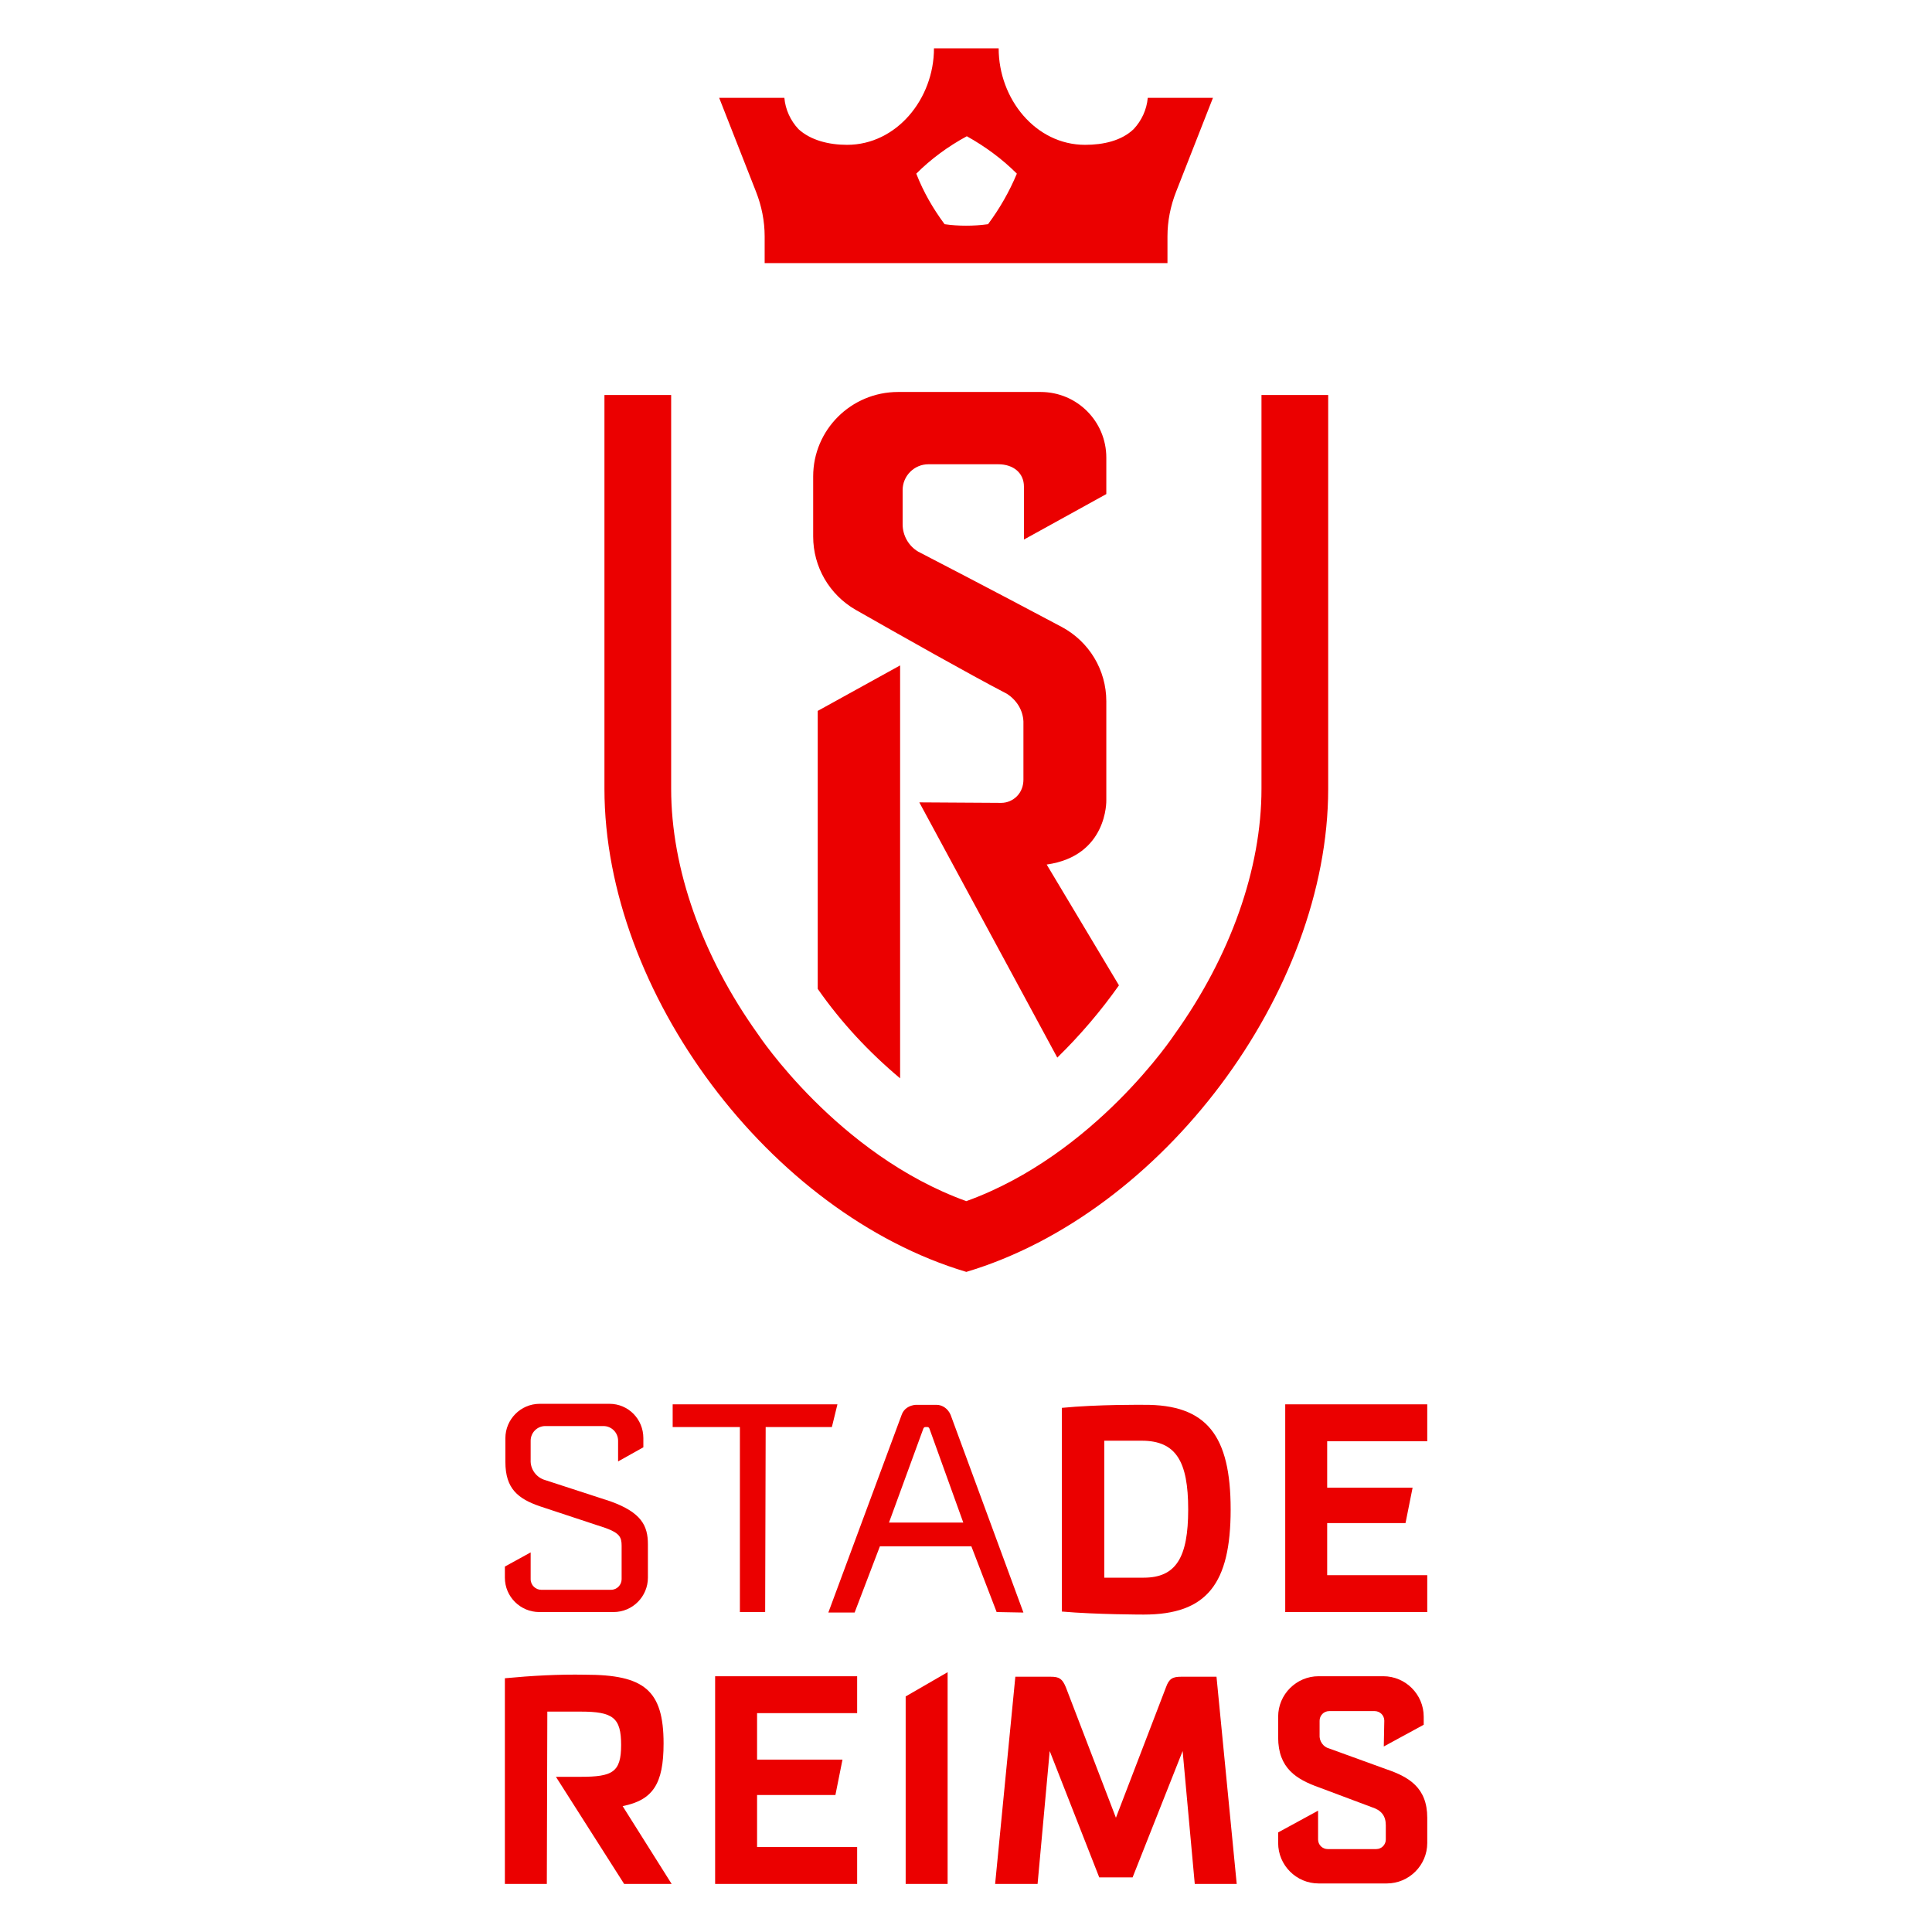 <svg height="1000" viewBox="0 0 1000 1000" width="1000" xmlns="http://www.w3.org/2000/svg"><g transform="matrix(2.616 0 0 2.616 261.323 25)"><path d="m 91.3 242.1 c 38.8 -11.6 71.6 -55.3 71.6 -95.6 V 68.6 h -13.2 v 77.9 c 0 15.8 -6.1 33.1 -17.2 48.6 c 0 0 -15.7 23.8 -41.2 33 c -25.5 -9.2 -41.2 -33 -41.2 -33 C 39 179.6 32.9 162.3 32.9 146.5 V 68.6 H 19.7 v 77.9 c 0 40.3 32.7 84 71.6 95.6 z" fill="#eb0000"/><path d="m 78.2 203.8 v -81.7 l -16.3 9 v 55 c 4.6 6.6 10.1 12.5 16.3 17.7 z" fill="#eb0000"/><path d="m 107.2 161.5 l 14.3 23.9 c -3.6 5.1 -7.7 9.9 -12.2 14.3 L 82 149.2 l 16.2 .1 c 1.2 0 2.3 -.5 3.1 -1.3 c .9 -.9 1.3 -2.1 1.3 -3.3 v -11.5 c -.1 -2.3 -1.4 -4.3 -3.3 -5.5 C 91.8 123.8 78.9 116.5 69.4 111.1 C 64.2 108.1 61 102.6 61 96.6 V 84.7 C 61 75.5 68.5 68 77.8 68 H 106 c 7.2 0 13 5.8 13 13 v 0 v 7.2 l -16.3 9 V 86.7 c 0 -2.6 -2 -4.4 -5.1 -4.4 H 83.8 c -2.8 0 -5.1 2.3 -5.1 5.1 v 6.8 c 0 2.2 1.2 4.3 3.1 5.4 c .2 .1 14.5 7.5 28.4 14.9 c 5.4 2.9 8.8 8.5 8.8 14.7 v 19.6 c 0 0 .3 11 -11.8 12.7 z" fill="#eb0000"/><path d="m 131.1 42.5 v -5.3 c 0 -3 .6 -6 1.7 -8.8 l 7.3 -18.6 h -12.9 c -.2 2.3 -1.2 4.5 -2.8 6.2 c -2.4 2.3 -6 3.1 -9.6 3.1 C 105 19.1 97.7 10 97.7 0 H 84.9 c 0 10 -7.4 19.1 -17.2 19.1 c -3.6 0 -7.2 -.9 -9.6 -3.1 c -1.6 -1.7 -2.6 -3.9 -2.8 -6.2 H 42.4 l 7.3 18.6 c 1.1 2.8 1.7 5.8 1.7 8.8 v 5.3 z M 95.6 34.8 c -2.9 .4 -5.8 .4 -8.6 0 c -2.3 -3.1 -4.2 -6.4 -5.6 -10 c 2.9 -2.9 6.3 -5.4 10 -7.4 v 0 c 3.6 2 7 4.5 9.9 7.4 c -1.5 3.6 -3.4 6.9 -5.7 10 z" fill="#eb0000"/><g><path d="M 154.4 309.4 L 154.4 268.3 L 182.5 268.3 L 182.5 275.6 L 162.7 275.6 L 162.7 284.8 L 179.6 284.8 L 178.2 291.8 L 162.7 291.8 L 162.7 302.1 L 182.5 302.1 L 182.5 309.4 Z" fill="#eb0000"/><path d="M 8.3 363.2 H 0 v -40.7 c 5.3 -.5 10.6 -.8 15.9 -.7 c 11.6 0 15.5 3 15.5 13.6 c 0 8 -2.1 11.2 -8.1 12.4 L 33 363.2 H 23.6 L 10.1 342 H 15 c 6.3 0 8 -.9 8 -6.3 c 0 -5.4 -1.6 -6.6 -8 -6.6 H 8.4 Z" fill="#eb0000"/><path d="M 41.6 363.2 L 41.6 322.1 L 69.7 322.1 L 69.7 329.4 L 49.9 329.4 L 49.9 338.6 L 66.8 338.6 L 65.4 345.6 L 49.9 345.6 L 49.9 355.9 L 69.7 355.9 L 69.7 363.2 Z" fill="#eb0000"/><path d="M 79.3 326.1 L 87.6 321.3 L 87.6 363.2 L 79.3 363.2 Z" fill="#eb0000"/><path d="m 136.5 363.2 l -2.4 -26.3 l -9.9 25 h -6.6 l -9.8 -25 l -2.4 26.3 H 97 l 4 -41 h 7 c 1.7 0 2.3 .4 3 2.1 l 9.9 25.8 l 9.9 -25.8 c .6 -1.7 1.3 -2.1 3 -2.1 h 7 l 4 41 z" fill="#eb0000"/><path d="m 174 330.9 c 0 -1.1 -.9 -1.9 -1.9 -1.9 v 0 h -9 c -1.1 0 -1.9 .9 -1.9 1.9 v 0 v 2.8 c -.1 1.2 .7 2.4 1.9 2.7 l 11.3 4.1 c 4.4 1.5 8.1 3.6 8.1 9.6 v 5 c 0 4.4 -3.6 8 -8 8 H 161 c -4.4 0 -8 -3.6 -8 -8 V 353 l 7.9 -4.3 v 5.7 c 0 1.1 .9 1.9 1.9 1.9 v 0 h 9.6 c 1.1 0 1.9 -.9 1.9 -1.9 v 0 v -2.8 c 0 -1.9 -.9 -3 -2.8 -3.6 l -10.4 -3.9 c -4.5 -1.6 -8.1 -3.8 -8.1 -9.9 v -4.1 c 0 -4.4 3.6 -8 8 -8 h 12.8 c 4.4 0 8 3.6 8 8 v 1.6 l -7.9 4.3 z" fill="#eb0000"/><path d="M 64.7 272.8 L 51.6 272.8 L 51.5 309.4 L 46.5 309.4 L 46.5 272.8 L 33.2 272.8 L 33.2 268.3 L 65.8 268.3 Z" fill="#eb0000"/><path d="m 118.6 275.5 v 27.1 h 7.8 c 6.4 0 8.8 -4 8.8 -13.5 c 0 -9.5 -2.4 -13.6 -9.2 -13.6 z m 25 13.6 c 0 14.7 -4.7 20.8 -17.2 20.8 c 0 0 -9.4 0 -16.2 -.6 V 269 c 7.1 -.7 16.2 -.6 16.2 -.6 c 12.5 -.1 17.2 6.1 17.2 20.7" fill="#eb0000"/><path d="m 97.3 309.4 l -5 -13 H 74.2 l -5 13.1 H 64 l 14.5 -39.1 c .4 -1.2 1.5 -1.9 2.8 -2 h 4.1 c 1.2 0 2.3 .8 2.8 2 l 14.4 39.1 z M 90.7 291.7 L 84 273.1 c -.1 -.2 -.2 -.3 -.4 -.3 h -.4 c -.2 0 -.3 .1 -.4 .3 L 76 291.7 Z" fill="#eb0000"/><path d="m 6.8 309.4 c -3.7 0 -6.8 -3 -6.8 -6.8 v -2.2 l 5.1 -2.8 v 5.3 c 0 1.2 1 2.1 2.1 2.1 H 21 c 1.2 0 2.1 -1 2.1 -2.1 v -6.6 c 0 -1.7 -.4 -2.5 -3.1 -3.5 L 7 288.5 C 2.6 287 .1 285 .1 279.7 V 275 c 0 -3.7 3 -6.8 6.8 -6.8 h 13.8 c 3.7 0 6.7 3 6.7 6.8 c 0 0 0 0 0 0 v 1.8 l -5 2.8 v -4.1 c 0 -1.6 -1.3 -2.9 -2.9 -2.9 H 8 c -1.6 0 -2.9 1.3 -2.9 2.9 v 3.8 c -.1 1.8 1.1 3.5 2.9 4 l 12.9 4.2 c 6.1 2.2 7.4 4.8 7.4 8.5 v 6.6 c 0 3.7 -3 6.8 -6.8 6.8 z" fill="#eb0000"/></g></g></svg>